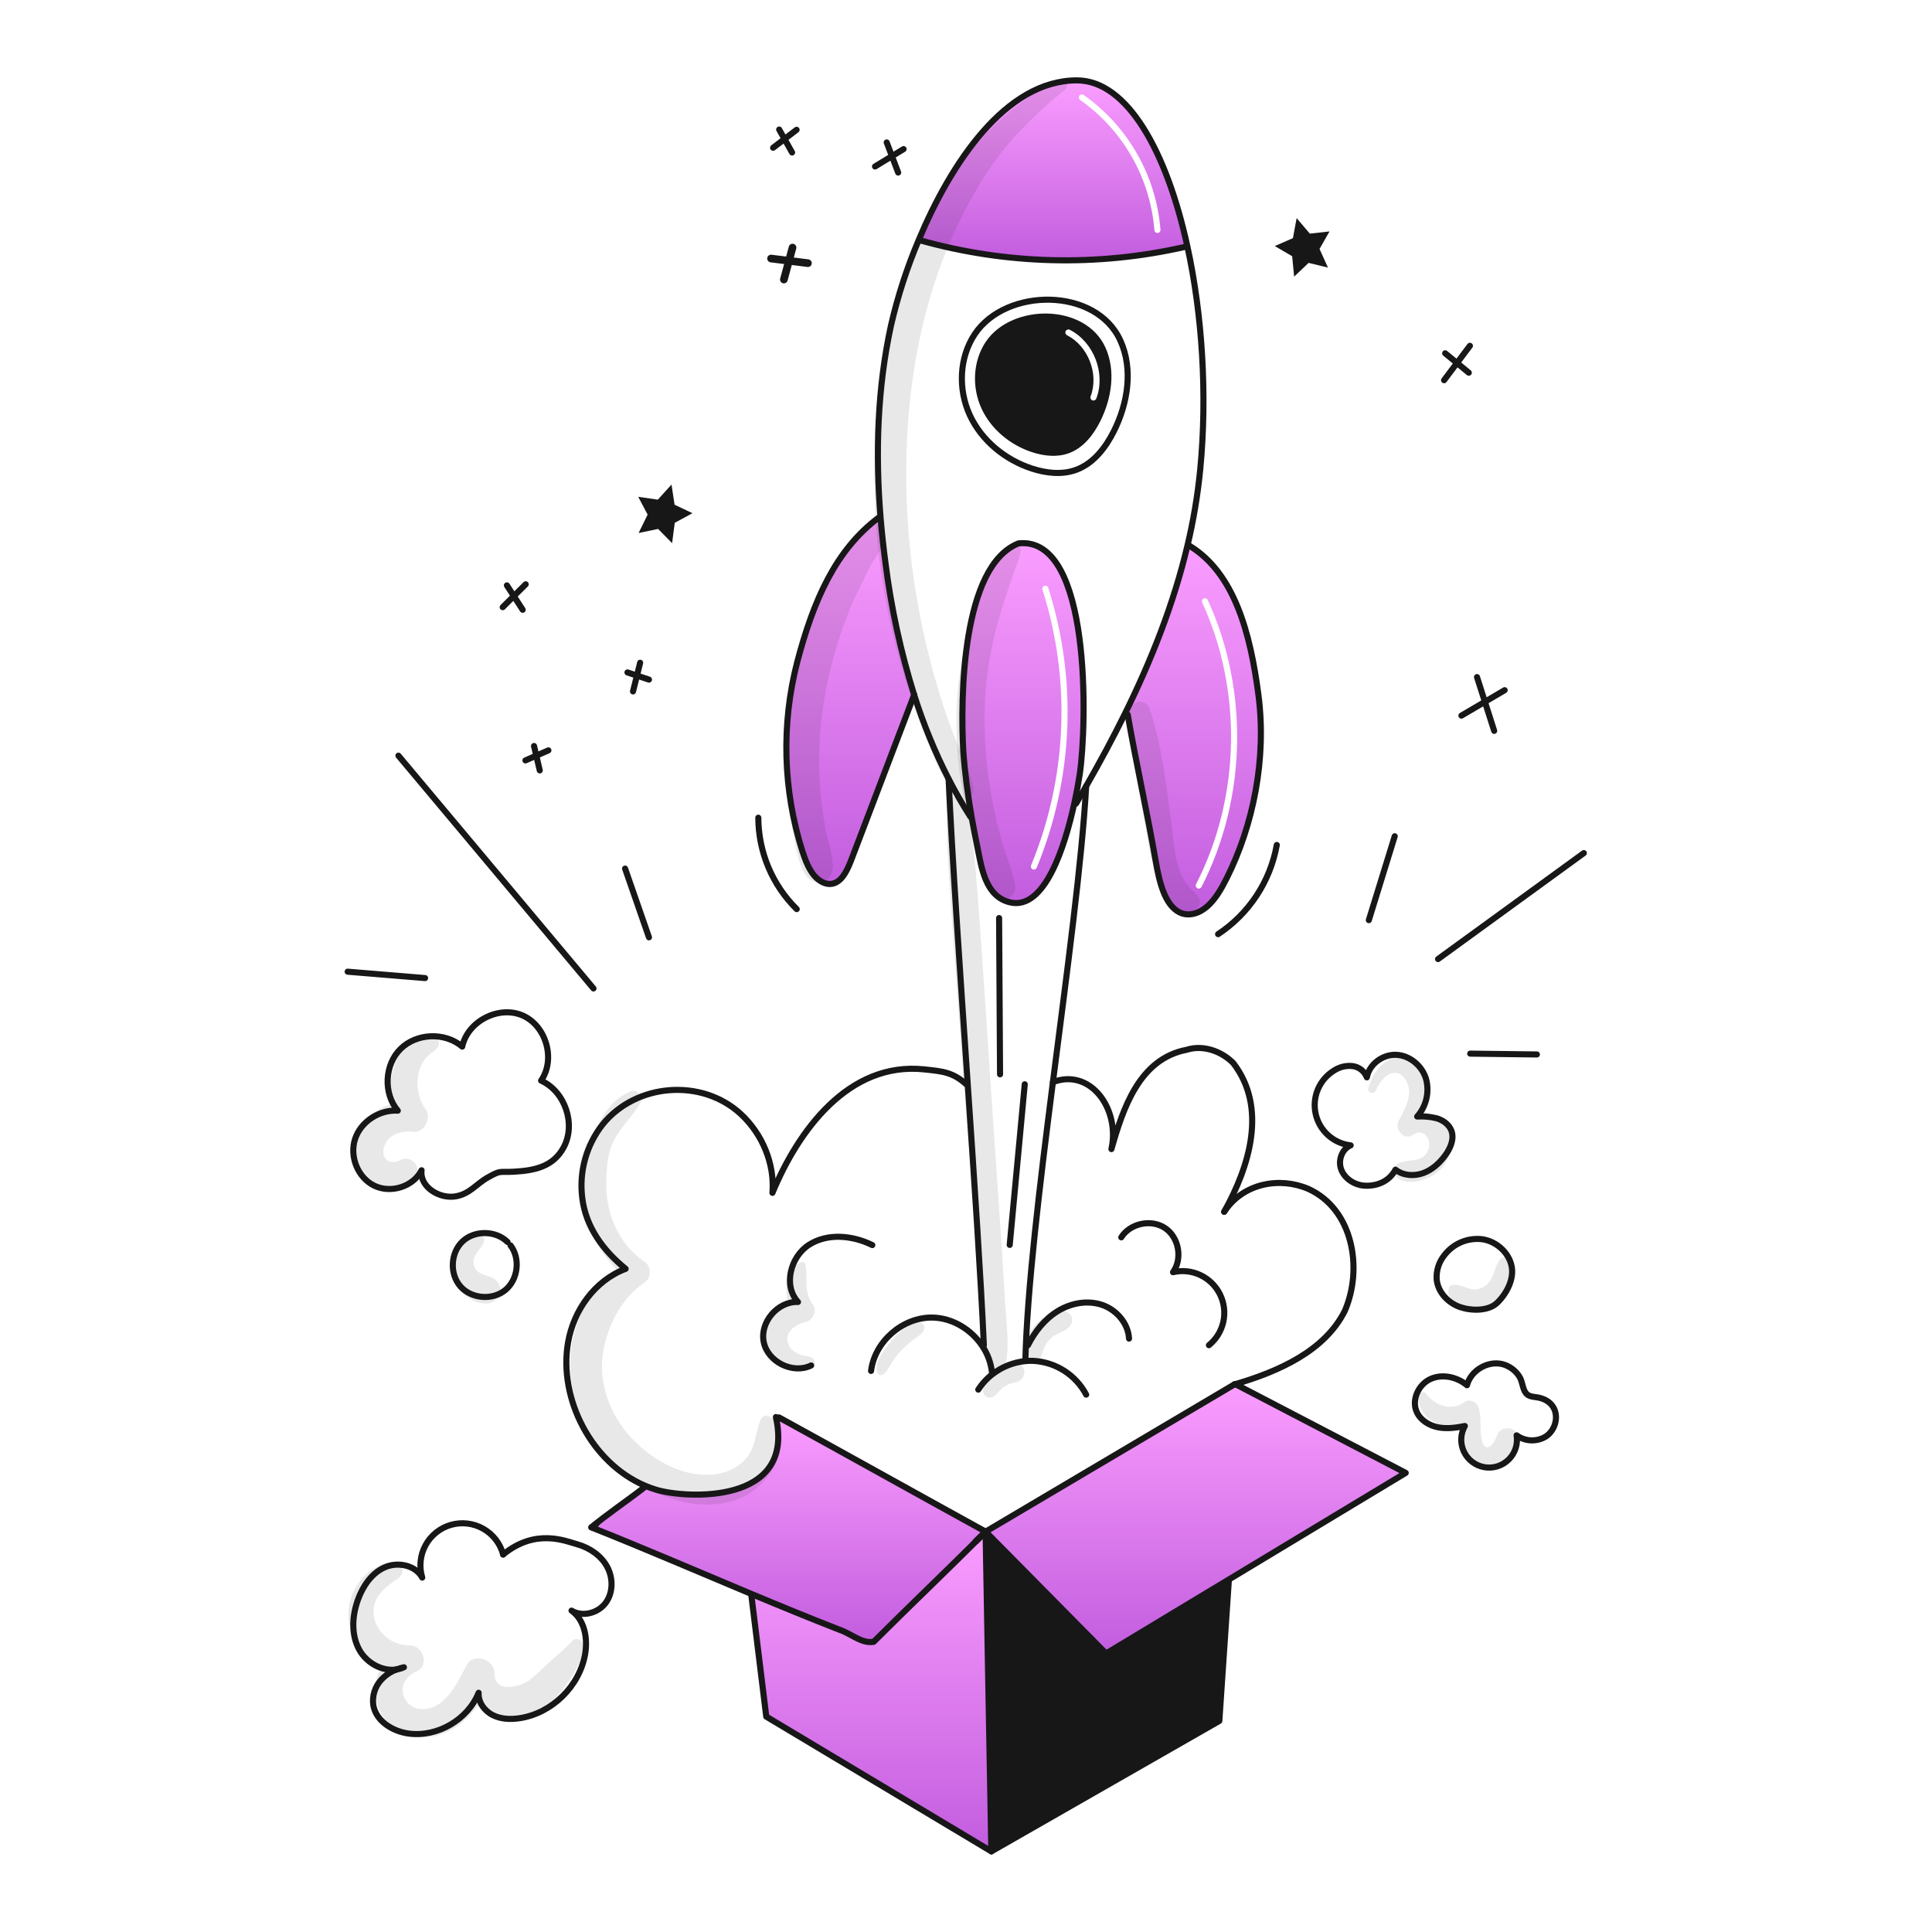 <svg width="960" height="960" viewBox="0 0 960 960" fill="none" xmlns="http://www.w3.org/2000/svg">
<g clip-path="url(#clip0_245_123)">
<path fill-rule="evenodd" clip-rule="evenodd" d="M625.335 345.508C621.278 314.102 613.225 284.906 591.325 271.362L590.052 271.059C583.24 299.862 572.28 327.645 559.069 354.45L560.351 355.075C562.335 366.556 564.825 379.046 567.315 391.536C569.806 404.024 572.296 416.512 574.278 427.99C576.036 438.122 578.771 449.799 586.178 453.381C590.68 455.561 595.866 453.906 599.863 450.404C603.86 446.902 606.847 441.745 609.491 436.477C622.835 409.895 629.392 376.914 625.335 345.508ZM600.126 298.139C599.777 297.379 598.878 297.046 598.118 297.395C597.358 297.744 597.025 298.643 597.374 299.403C617.521 343.277 616.362 396.387 594.319 439.341C593.937 440.085 594.231 440.997 594.975 441.379C595.719 441.761 596.631 441.467 597.013 440.723C619.48 396.943 620.661 342.857 600.126 298.139Z" fill="url(#paint0_linear_245_123)"/>
<path fill-rule="evenodd" clip-rule="evenodd" d="M486.127 423.271C488.08 433.261 490.507 445.672 501.86 448.376C519.147 452.483 529.138 420.582 533.799 399.238C535.144 393.092 536.044 387.824 536.544 384.544C540.046 360.616 542.65 265.953 506.076 270.01C477.839 281.182 477.156 346.792 478.656 373.392C479.456 384.261 480.899 395.06 482.756 405.777C483.603 410.642 484.541 415.496 485.541 420.33C485.738 421.277 485.93 422.262 486.127 423.271ZM520.872 292.077C520.618 291.28 519.766 290.841 518.969 291.095C518.173 291.349 517.733 292.201 517.987 292.997C532.312 337.905 530.31 386.429 512.336 430.005C512.017 430.778 512.385 431.663 513.158 431.982C513.931 432.301 514.816 431.932 515.135 431.159C533.382 386.924 535.414 337.665 520.872 292.077Z" fill="url(#paint1_linear_245_123)"/>
<path fill-rule="evenodd" clip-rule="evenodd" d="M457.011 119.367C499.993 131.46 545.32 132.595 588.853 122.667L589.993 122.415C579.72 75.276 560.121 39.933 535.083 39.933C499.609 39.933 472.437 81.26 456.537 119.176L457.011 119.367ZM538.445 47.174C537.762 46.692 536.817 46.855 536.336 47.539C535.854 48.222 536.018 49.167 536.701 49.649C547.229 57.069 555.995 66.717 562.376 77.906C568.756 89.095 572.595 101.552 573.62 114.392C573.687 115.225 574.416 115.847 575.25 115.78C576.083 115.714 576.705 114.984 576.638 114.151C575.578 100.868 571.607 87.981 565.006 76.406C558.405 64.831 549.337 54.85 538.445 47.174Z" fill="url(#paint2_linear_245_123)"/>
<path d="M698.482 731.87L610.167 785.116L549.6 821.628L489.754 761.076L613.361 687.909C613.523 687.859 613.684 687.819 613.846 687.768L698.482 731.87Z" fill="url(#paint3_linear_245_123)"/>
<path d="M613.841 687.768C613.679 687.819 613.518 687.859 613.356 687.909L613.709 687.698L613.841 687.768Z" fill="url(#paint4_linear_245_123)"/>
<path d="M404.522 435C401.808 431.75 400.132 427.35 398.699 422.96C389.027 392.481 388.139 359.894 396.136 328.933C404.136 298.556 415.136 273.154 436.836 257.033L437.536 256.972C438.162 264.581 438.99 272.181 439.989 279.729C442.796 301.953 447.564 323.885 454.239 345.267C443.935 372.303 433.635 399.34 423.339 426.376C421.401 431.483 419.02 437.084 414.771 438.759C411.213 440.181 407.237 438.264 404.522 435Z" fill="url(#paint5_linear_245_123)"/>
<path d="M492.605 919.935C491.657 867.275 490.648 813.787 489.749 761.076L549.6 821.628L610.172 785.116L610.566 785.772L605.873 855.114L492.605 919.935Z" fill="#171717"/>
<path d="M489.749 761.076C490.649 813.787 491.657 867.276 492.605 919.935L380.756 852.974L373.338 792.594L373.538 792.094C387.949 798.119 402.401 804.053 416.974 809.745C423.029 811.764 428.074 816.81 434.13 815.8C452.094 797.837 471.047 779.873 489.13 761.687C489.23 761.596 489.322 761.495 489.412 761.405C489.544 761.283 489.634 761.182 489.685 761.132L489.749 761.076Z" fill="url(#paint6_linear_245_123)"/>
<path d="M485.2 765.527C485.153 765.568 485.109 765.612 485.069 765.658C485.027 765.69 484.989 765.727 484.958 765.769C484.922 765.794 484.892 765.825 484.867 765.86C484.685 766.032 484.695 766.011 484.867 765.86C484.894 765.827 484.925 765.797 484.958 765.769L485.069 765.658L485.2 765.527ZM373.54 792.1C347.04 781.009 320.658 769.625 293.854 758.938C293.965 758.938 296.195 757.232 296.397 757.051C296.306 757.101 295.62 757.606 293.854 758.938C301.927 752.227 311.009 746.172 319.971 739.228L320.295 738.148C322.273 739.001 324.302 739.732 326.37 740.338C340.77 744.567 394.925 747.867 385.65 704.643L387.104 704.33C421.013 722.96 455.326 742.135 489.749 761.077L489.689 761.138L489.415 761.411C487.458 763.318 486.227 764.519 485.521 765.211C486.521 764.242 488.221 762.577 489.134 761.689C471.049 779.875 452.096 797.839 434.134 815.802C428.079 816.812 423.034 811.766 416.978 809.747C402.4 804.058 387.951 798.124 373.54 792.1Z" fill="url(#paint7_linear_245_123)"/>
<path d="M373.338 792.594L380.756 852.974L492.605 919.935L605.868 855.114L610.561 785.772" stroke="#171717" stroke-width="3.053" stroke-linecap="round" stroke-linejoin="round"/>
<path d="M387.1 704.329C421.009 722.959 455.322 742.134 489.745 761.076" stroke="#171717" stroke-width="3.053" stroke-linecap="round" stroke-linejoin="round"/>
<path d="M296.407 757.04C296.407 757.043 296.405 757.045 296.404 757.047C296.402 757.049 296.399 757.05 296.397 757.05C296.197 757.231 293.965 758.937 293.854 758.937C301.927 752.226 311.009 746.171 319.971 739.227" stroke="#171717" stroke-width="3.053" stroke-linecap="round" stroke-linejoin="round"/>
<path d="M489.134 761.692C471.049 779.878 452.096 797.842 434.134 815.805C428.079 816.815 423.034 811.769 416.978 809.75C402.405 804.058 387.953 798.124 373.542 792.099C347.042 781.008 320.66 769.624 293.856 758.937C295.622 757.605 296.308 757.1 296.399 757.05" stroke="#171717" stroke-width="3.053" stroke-linecap="round" stroke-linejoin="round"/>
<path d="M489.749 761.076L489.689 761.137" stroke="#171717" stroke-width="3.053" stroke-linecap="round" stroke-linejoin="round"/>
<path d="M489.689 761.137C489.638 761.187 489.548 761.288 489.416 761.41" stroke="#171717" stroke-width="3.053" stroke-linecap="round" stroke-linejoin="round"/>
<path d="M489.416 761.41C489.326 761.5 489.235 761.601 489.134 761.692" stroke="#171717" stroke-width="3.053" stroke-linecap="round" stroke-linejoin="round"/>
<path d="M485.521 765.214C486.521 764.245 488.221 762.58 489.134 761.692" stroke="#171717" stroke-width="3.053" stroke-linecap="round" stroke-linejoin="round"/>
<path d="M484.865 765.86C484.893 765.828 484.923 765.797 484.956 765.769L485.067 765.658L485.198 765.527" stroke="#171717" stroke-width="3.053" stroke-linecap="round" stroke-linejoin="round"/>
<path d="M484.865 765.86C484.683 766.032 484.693 766.011 484.865 765.86V765.86Z" stroke="#171717" stroke-width="3.053" stroke-linecap="round" stroke-linejoin="round"/>
<path d="M492.605 919.935C491.657 867.275 490.648 813.787 489.749 761.076L489.689 761.137L489.416 761.41C487.459 763.317 486.227 764.518 485.521 765.21C485.4 765.331 485.289 765.432 485.198 765.523C485.152 765.564 485.108 765.608 485.067 765.654C485.025 765.686 484.988 765.723 484.956 765.765C484.921 765.79 484.89 765.821 484.865 765.856" stroke="#171717" stroke-width="3.053" stroke-linecap="round" stroke-linejoin="round"/>
<path d="M613.356 687.909L613.709 687.698L613.841 687.768L698.482 731.87L610.167 785.116L549.595 821.628L489.749 761.076L613.356 687.909Z" stroke="#171717" stroke-width="3.053" stroke-linecap="round" stroke-linejoin="round"/>
<path d="M436.837 257.042C415.137 273.158 404.137 298.56 396.137 328.942C388.14 359.903 389.028 392.49 398.7 422.969C400.133 427.359 401.809 431.759 404.523 435.009C407.237 438.259 411.214 440.186 414.767 438.773C419.016 437.098 421.397 431.497 423.335 426.39C433.629 399.354 443.929 372.318 454.235 345.281C454.244 345.239 454.257 345.199 454.275 345.16" stroke="#171717" stroke-width="3.028" stroke-linecap="round" stroke-linejoin="round"/>
<path d="M591.325 271.362C613.225 284.906 621.278 314.102 625.335 345.508C629.392 376.914 622.835 409.895 609.491 436.477C606.847 441.745 603.86 446.902 599.863 450.404C595.866 453.906 590.68 455.561 586.178 453.381C578.771 449.799 576.036 438.122 574.278 427.99C570.312 405.031 564.317 378.035 560.351 355.075" stroke="#171717" stroke-width="3.028" stroke-linecap="round" stroke-linejoin="round"/>
<path d="M533.8 399.238C535.142 393.092 536.04 387.824 536.545 384.544C540.045 360.616 542.651 265.953 506.077 270.01C477.84 281.182 477.154 346.79 478.657 373.392C479.457 384.261 480.898 395.06 482.757 405.777C483.604 410.642 484.543 415.496 485.542 420.33C487.682 430.654 489.357 445.399 501.861 448.376C519.147 452.483 529.138 420.582 533.8 399.238Z" stroke="#171717" stroke-width="3.028" stroke-linecap="round" stroke-linejoin="round"/>
<path d="M491.031 170.755C484.925 179.908 484.461 192.301 489.053 202.303C493.645 212.305 502.889 219.853 513.344 223.264C518.956 225.09 525.162 225.787 530.693 223.738C537.434 221.238 542.157 215.049 545.377 208.61C550.826 197.701 552.925 184.43 547.91 173.31C538.423 152.307 503.192 152.519 491.031 170.755Z" stroke="#171717" stroke-width="3.028" stroke-linecap="round" stroke-linejoin="round"/>
<path d="M613.265 594.468C613.257 594.477 613.25 594.487 613.245 594.498C613.074 594.798 611.56 597.142 608.28 602.127C617.807 587.727 635.972 584.699 650.101 590.754C672.301 600.846 677.35 630.113 668.267 651.306C658.256 671.328 635.367 681.44 613.841 687.768C613.679 687.819 613.518 687.859 613.356 687.909C613.346 687.909 613.326 687.92 613.316 687.92" stroke="#171717" stroke-width="3.028" stroke-linecap="round" stroke-linejoin="round"/>
<path d="M523.184 537.7C541.875 530.535 556.639 551.052 552.259 570.973C557.992 550.82 566.105 526.125 589.64 521.634C597.623 519.101 606.706 522.128 612.761 528.183C629.917 550.383 620.834 579.653 608.28 602.127C611.166 597.637 613.023 594.801 613.245 594.498" stroke="#171717" stroke-width="3.028" stroke-linecap="round" stroke-linejoin="round"/>
<path d="M385.539 704.117C385.58 704.289 385.62 704.47 385.65 704.642C394.925 747.866 340.771 744.566 326.37 740.337C324.302 739.732 322.273 739 320.295 738.147C294.005 726.824 277.464 695.176 282.238 667.16C284.952 651.225 295.458 636.279 310.879 630.466C299.788 621.444 291.109 609.807 289.322 595.315C288.498 588.838 288.972 582.262 290.717 575.971C292.462 569.679 295.443 563.799 299.485 558.671C316.117 538.144 348.785 535.631 368.141 553.595C378.768 563.465 385.005 578.179 383.824 592.722C396.509 562.002 421.578 527.336 459.312 531.372C468.264 532.331 473.441 532.705 480.112 538.772" stroke="#171717" stroke-width="3.028" stroke-linecap="round" stroke-linejoin="round"/>
<path d="M471.352 387.027C473.052 425.127 477.033 482.598 480.858 538.719C484.189 587.534 487.398 635.31 488.871 668.442" stroke="#171717" stroke-width="3.028" stroke-linecap="round" stroke-linejoin="round"/>
<path d="M539.715 390.639C537.596 428.283 530.158 483.213 523.184 537.7C516.574 589.331 510.367 640.568 509.484 676.283" stroke="#171717" stroke-width="3.028" stroke-linecap="round" stroke-linejoin="round"/>
<path d="M510.771 668.442C514.212 661.65 519.127 655.433 525.626 651.457C532.125 647.481 540.32 645.947 547.536 648.369C554.752 650.791 560.615 657.533 561.009 665.142" stroke="#171717" stroke-width="3.028" stroke-linecap="round" stroke-linejoin="round"/>
<path d="M492.928 682.207C492.47 677.448 490.829 672.88 488.155 668.916C482.695 660.641 473.279 654.848 463.318 654.687C448.564 654.444 434.627 666.565 432.818 681.208" stroke="#171717" stroke-width="3.028" stroke-linecap="round" stroke-linejoin="round"/>
<path d="M486.1 690.493C488.028 687.492 490.471 684.855 493.316 682.702C498.015 679.12 503.614 676.909 509.493 676.314C510.868 676.185 512.251 676.152 513.631 676.214C519.055 676.53 524.305 678.24 528.875 681.178C533.445 684.116 537.18 688.184 539.719 692.987" stroke="#171717" stroke-width="3.028" stroke-linecap="round" stroke-linejoin="round"/>
<path d="M280.139 570.015C286.274 558.5 280.764 542.332 268.866 536.953C276.203 526.407 271.409 509.634 259.611 504.553C247.813 499.472 232.323 507.48 229.679 520.053C221.131 512.753 206.979 513.292 199.009 521.214C191.039 529.136 190.409 543.285 197.657 551.883C188.544 551.318 179.279 557.283 176.433 565.962C173.587 574.641 177.765 585.187 185.99 589.173C194.215 593.159 205.377 589.658 209.474 581.493C208.415 589.759 218.406 595.945 226.6 594.431C233.594 593.139 236.662 588.285 242.364 585.086C249.146 581.286 247.733 582.644 255.322 582.21C265.354 581.641 274.891 579.9 280.139 570.015Z" stroke="#171717" stroke-width="3.028" stroke-linecap="round" stroke-linejoin="round"/>
<path d="M252.2 617.144C246.347 611.344 235.831 611.2 229.836 616.852C223.841 622.504 223.331 633 228.77 639.2C234.209 645.4 244.685 646.265 251.063 641.037C257.441 635.809 258.673 625.374 253.677 618.825" stroke="#171717" stroke-width="3.028" stroke-linecap="round" stroke-linejoin="round"/>
<path d="M197.061 829.541C194.069 830.667 191.394 832.498 189.261 834.879C187.772 836.542 186.663 838.51 186.012 840.645C185.36 842.78 185.181 845.031 185.487 847.242C186.799 855.225 195.114 860.351 203.127 861.401C217.418 863.268 232.435 854.501 237.827 841.126C237.527 845.738 240.683 850.098 244.8 852.197C248.917 854.296 253.772 854.448 258.334 853.741C274.309 851.269 287.984 837.841 290.749 821.911C292.112 814.059 290.477 804.916 283.988 800.304C289.397 803.614 297.117 801.604 300.912 796.52C304.707 791.436 304.717 784.096 301.699 778.526C298.681 772.956 293.01 769.1 286.899 767.374C280.788 765.648 266.069 759.29 250.013 772.43" stroke="#171717" stroke-width="3.028" stroke-linecap="round" stroke-linejoin="round"/>
<path d="M197.071 829.541C198.33 829.345 199.555 828.979 200.714 828.451C199.472 828.712 198.253 829.077 197.071 829.541V829.541Z" stroke="#171717" stroke-width="3.028" stroke-linecap="round" stroke-linejoin="round"/>
<path d="M197.071 829.541H197.061" stroke="#171717" stroke-width="3.028" stroke-linecap="round" stroke-linejoin="round"/>
<path d="M250.014 772.43C249.3 769.747 248.058 767.232 246.362 765.033C244.666 762.835 242.549 760.996 240.134 759.625C237.719 758.253 235.056 757.377 232.298 757.046C229.541 756.715 226.746 756.937 224.075 757.698C221.405 758.46 218.913 759.746 216.745 761.481C214.577 763.216 212.776 765.365 211.447 767.804C210.119 770.243 209.29 772.921 209.008 775.684C208.726 778.447 208.998 781.238 209.807 783.894C206.416 777.668 197.616 775.922 191.137 778.808C184.658 781.694 180.359 788.083 177.917 794.733C174.929 802.878 174.364 812.374 178.623 819.933C182.246 826.362 189.977 830.633 197.061 829.541" stroke="#171717" stroke-width="3.028" stroke-linecap="round" stroke-linejoin="round"/>
<path d="M693.4 581.207C697.194 584.184 702.624 584.567 707.155 582.922C711.686 581.277 715.411 577.846 718.236 573.93C720.759 570.418 722.707 565.887 721.193 561.84C720.053 558.762 717.086 556.653 713.947 555.694C710.759 554.899 707.468 554.596 704.188 554.794C706.425 552.274 707.997 549.235 708.76 545.954C709.523 542.672 709.454 539.251 708.558 536.003C706.59 529.584 700.558 524.457 693.844 524.134C687.13 523.811 680.391 528.734 679.18 535.334C678.613 533.829 677.642 532.508 676.375 531.517C675.108 530.526 673.593 529.901 671.995 529.712C668.771 529.383 665.533 530.182 662.831 531.973C659.267 534.172 656.476 537.428 654.849 541.287C653.221 545.146 652.837 549.416 653.75 553.504C654.663 557.591 656.828 561.292 659.944 564.092C663.059 566.891 666.97 568.65 671.131 569.122C666.953 570.888 664.924 576.196 666.246 580.522C667.568 584.848 671.666 588.01 676.116 588.898C680.566 589.786 689.218 589 693.4 581.207Z" stroke="#171717" stroke-width="3.028" stroke-linecap="round" stroke-linejoin="round"/>
<path d="M751.112 629.144C749.699 622.231 743.422 616.744 736.438 615.752C732.923 615.346 729.362 615.852 726.099 617.222C722.836 618.591 719.98 620.779 717.808 623.573C714.994 626.988 713.587 631.348 713.873 635.764C714.488 642.072 719.514 647.42 725.509 649.489C730.909 651.346 739.557 651.649 743.997 647.309C748.589 642.839 752.434 635.633 751.112 629.144Z" stroke="#171717" stroke-width="3.028" stroke-linecap="round" stroke-linejoin="round"/>
<path d="M746.752 677.878C739.352 675.93 730.852 680.916 728.94 688.323C723.934 684.123 716.54 682.51 710.623 685.306C704.706 688.102 701.258 695.771 704.013 701.695C705.9 705.762 710.159 708.346 714.549 709.214C718.939 710.082 723.49 709.456 727.88 708.568C726.79 710.492 726.177 712.65 726.092 714.86C726.006 717.07 726.452 719.268 727.391 721.27C728.33 723.273 729.734 725.021 731.488 726.369C733.241 727.717 735.292 728.626 737.468 729.019C739.645 729.411 741.883 729.277 743.997 728.627C746.111 727.977 748.039 726.83 749.618 725.282C751.198 723.734 752.384 721.83 753.076 719.73C753.769 717.63 753.949 715.394 753.6 713.21C755.708 714.745 758.227 715.615 760.833 715.706C763.439 715.798 766.013 715.108 768.223 713.725C772.523 710.808 774.45 704.672 772.223 699.979C770.79 696.952 767.934 695.256 764.776 694.52C762.535 694.005 759.776 694.247 758.216 692.249C756.45 689.988 756.561 686.355 754.855 683.832C752.958 680.937 750.081 678.824 746.752 677.878V677.878Z" stroke="#171717" stroke-width="3.028" stroke-linecap="round" stroke-linejoin="round"/>
<path d="M484.37 166.022C476.6 177.668 476.014 193.432 481.847 206.158C487.68 218.884 499.447 228.481 512.769 232.831C519.894 235.152 527.796 236.031 534.82 233.426C543.409 230.237 549.413 222.376 553.511 214.191C560.444 200.304 563.118 183.42 556.73 169.271C544.67 142.548 499.841 142.82 484.37 166.022Z" stroke="#171717" stroke-width="3.028" stroke-linecap="round" stroke-linejoin="round"/>
<path d="M534.669 399.319C536.364 396.442 538.043 393.549 539.705 390.639C546.505 378.781 553.026 366.721 559.071 354.45C572.282 327.645 583.242 299.862 590.054 271.059C593.008 258.672 595.118 246.099 596.371 233.426C599.994 196.146 597.401 156.243 589.993 122.414C579.72 75.275 560.121 39.932 535.083 39.932C499.609 39.932 472.432 81.259 456.537 119.175C450.702 132.924 446.082 147.158 442.731 161.713C435.939 192.907 434.94 225.1 437.531 256.981C438.157 264.59 438.985 272.19 439.984 279.738C442.79 301.962 447.559 323.894 454.234 345.276C458.765 359.646 464.491 373.612 471.35 387.027C474.66 393.465 478.276 399.749 482.199 405.878" stroke="#171717" stroke-width="3.028" stroke-linecap="round" stroke-linejoin="round"/>
<path d="M457.011 119.366C499.993 131.459 545.319 132.594 588.853 122.666" stroke="#171717" stroke-width="3.028" stroke-linecap="round" stroke-linejoin="round"/>
<path d="M729.839 185.194L718.1 175.553" stroke="#171717" stroke-width="3.028" stroke-linecap="round" stroke-linejoin="round"/>
<path d="M717.554 188.918L730.389 171.83" stroke="#171717" stroke-width="3.028" stroke-linecap="round" stroke-linejoin="round"/>
<path d="M742.452 363.161L733.918 336.443" stroke="#171717" stroke-width="3.028" stroke-linecap="round" stroke-linejoin="round"/>
<path d="M726.175 355.586L747.656 342.95" stroke="#171717" stroke-width="3.028" stroke-linecap="round" stroke-linejoin="round"/>
<path d="M680.164 457.2L693.029 415.539" stroke="#171717" stroke-width="3.028" stroke-linecap="round" stroke-linejoin="round"/>
<path d="M714.559 476.552L787 423.891" stroke="#171717" stroke-width="3.028" stroke-linecap="round" stroke-linejoin="round"/>
<path d="M730.535 523.547L763.656 523.956" stroke="#171717" stroke-width="3.028" stroke-linecap="round" stroke-linejoin="round"/>
<path d="M294.9 491.155L197.977 375.487" stroke="#171717" stroke-width="3.028" stroke-linecap="round" stroke-linejoin="round"/>
<path d="M322.469 465.752L310.6 431.6" stroke="#171717" stroke-width="3.028" stroke-linecap="round" stroke-linejoin="round"/>
<path d="M211.221 486L172.75 482.826" stroke="#171717" stroke-width="3.028" stroke-linecap="round" stroke-linejoin="round"/>
<path d="M433.445 618.67C423.596 613.815 411.184 612.612 401.951 618.557C392.718 624.502 389.062 638.888 396.516 646.952C386.444 646.502 377.454 657.058 379.502 666.929C381.55 676.8 394.002 682.909 403.059 678.49" stroke="#171717" stroke-width="3.028" stroke-linecap="round" stroke-linejoin="round"/>
<path d="M557.149 614.826C561.563 607.826 572.067 605.608 578.932 610.232C585.797 614.856 587.693 625.422 582.863 632.144C587.43 631.074 592.225 631.582 596.466 633.587C600.706 635.592 604.142 638.975 606.213 643.183C608.284 647.392 608.868 652.178 607.869 656.761C606.87 661.344 604.347 665.453 600.712 668.418" stroke="#171717" stroke-width="3.028" stroke-linecap="round" stroke-linejoin="round"/>
<path fill-rule="evenodd" clip-rule="evenodd" d="M489.053 202.303C493.635 212.314 502.889 219.853 513.344 223.264C518.956 225.09 525.162 225.787 530.693 223.736C537.434 221.233 542.157 215.047 545.377 208.608C550.826 197.701 552.925 184.43 547.91 173.308C538.423 152.307 503.192 152.519 491.031 170.755C484.925 179.903 484.471 192.292 489.053 202.303ZM531.56 163.869C530.815 163.49 529.903 163.786 529.523 164.531C529.143 165.276 529.44 166.187 530.185 166.567C540.751 171.953 546.127 185.883 541.918 196.971C541.621 197.753 542.014 198.627 542.796 198.924C543.577 199.22 544.452 198.827 544.748 198.046C549.507 185.513 543.503 169.957 531.56 163.869Z" fill="#171717"/>
<path d="M446.3 85.743L440.6 70.783" stroke="#171717" stroke-width="3.028" stroke-linecap="round" stroke-linejoin="round"/>
<path d="M434.794 82.721L448.988 74.083" stroke="#171717" stroke-width="3.028" stroke-linecap="round" stroke-linejoin="round"/>
<path d="M393.582 75.769L387.17 64.369" stroke="#171717" stroke-width="3.028" stroke-linecap="round" stroke-linejoin="round"/>
<path d="M384.151 73.41L395.817 64.5" stroke="#171717" stroke-width="3.028" stroke-linecap="round" stroke-linejoin="round"/>
<path d="M395.884 451.735C389.865 445.796 385.08 438.725 381.805 430.929C378.53 423.133 376.829 414.767 376.8 406.311" stroke="#171717" stroke-width="3.028" stroke-linecap="round" stroke-linejoin="round"/>
<path d="M605.264 464.177C612.873 459.15 619.382 452.629 624.396 445.011C629.411 437.393 632.826 428.836 634.435 419.859" stroke="#171717" stroke-width="3.028" stroke-linecap="round" stroke-linejoin="round"/>
<path d="M501.723 618.587L509.195 538.767" stroke="#171717" stroke-width="3.028" stroke-linecap="round" stroke-linejoin="round"/>
<path d="M496.919 533.827L496.45 456.177" stroke="#171717" stroke-width="3.028" stroke-linecap="round" stroke-linejoin="round"/>
<path d="M259.712 302.98L251.874 290.871" stroke="#171717" stroke-width="3.028" stroke-linecap="round" stroke-linejoin="round"/>
<path d="M249.79 301.7L261.219 290.333" stroke="#171717" stroke-width="3.028" stroke-linecap="round" stroke-linejoin="round"/>
<path d="M322.469 337.694L311.786 334.124" stroke="#171717" stroke-width="3.028" stroke-linecap="round" stroke-linejoin="round"/>
<path d="M318.09 329.318L314.539 343.568" stroke="#171717" stroke-width="3.028" stroke-linecap="round" stroke-linejoin="round"/>
<path d="M261.091 377.843L272.491 372.851" stroke="#171717" stroke-width="3.028" stroke-linecap="round" stroke-linejoin="round"/>
<path d="M268.2 382.8L265.351 370.689" stroke="#171717" stroke-width="3.028" stroke-linecap="round" stroke-linejoin="round"/>
<path d="M389.507 138.9L393.807 123.018" stroke="#171717" stroke-width="3.809" stroke-linecap="round" stroke-linejoin="round"/>
<path d="M383.128 128.462L401.454 130.762" stroke="#171717" stroke-width="3.809" stroke-linecap="round" stroke-linejoin="round"/>
<path d="M644.293 108.38L650.853 116.09L660.628 114.997L655.665 123.688L659.862 132.966L650.234 130.627L643.053 137.455L642.066 127.319L633.43 122.26L642.449 118.335L644.293 108.38Z" fill="#171717"/>
<path d="M333.669 240.781L335.19 250.79L344.076 255.006L335.281 259.782L333.966 269.881L327.01 262.824L317.311 264.849L321.807 255.712L317.128 246.865L326.862 248.274L333.669 240.781Z" fill="#171717"/>
<g opacity="0.1">
<path d="M525.778 39.958C504.178 49.998 486.165 68.141 472.978 87.758C458.583 109.182 449.334 134.091 443.509 159.126C431.647 210.117 431.392 264.51 443.719 315.426C447.152 329.711 451.542 343.749 456.859 357.445C461.797 370.101 466.424 386.192 476.244 395.955C479.644 399.336 484.197 395.755 483.608 391.668C482.762 385.795 480.093 379.925 477.755 374.468C475.203 368.511 472.755 362.504 470.648 356.373C466.648 344.727 463.202 332.863 460.37 320.879C454.62 296.679 451.303 271.966 450.47 247.106C448.918 198.052 456.956 146.839 480.195 103.176C486.216 91.862 493.123 80.607 501.518 70.899C509.981 61.304 519.278 52.477 529.3 44.523C532.044 42.307 528.547 38.671 525.778 39.958V39.958Z" fill="#171717"/>
</g>
<g opacity="0.1">
<path d="M435.361 260.6C429.336 260.257 425.381 267.638 422.461 271.948C418.805 277.231 415.471 282.728 412.475 288.411C406.725 299.456 402.109 311.055 398.7 323.031C391.941 346.983 389.623 371.97 391.862 396.756C392.476 403.331 393.384 409.897 394.609 416.386C395.747 422.412 396.885 429.814 400.442 434.976C403.866 439.943 411.574 439.557 413.366 433.287C414.966 427.687 411.638 419.158 410.53 413.657C405.814 389.771 405.861 365.19 410.667 341.322C413.414 327.669 417.486 314.317 422.824 301.454C425.558 294.864 428.95 288.607 432.024 282.185C434.48 277.056 441.624 269.572 439.247 263.556C438.983 262.722 438.468 261.99 437.772 261.461C437.076 260.931 436.234 260.629 435.36 260.597L435.361 260.6Z" fill="#171717"/>
</g>
<g opacity="0.1">
<path d="M503.814 271.2C498.222 274.647 493.843 282.654 490.942 288.38C487.414 295.211 484.498 302.341 482.227 309.685C477.853 324.397 475.518 339.639 475.288 354.985C474.947 370.36 476.442 385.721 479.742 400.741C481.404 408.224 483.442 415.618 485.849 422.895C488.176 429.943 490.417 437.788 494.643 443.928C498.159 449.037 505.443 445.806 504.41 439.81C503.21 432.882 500.196 426.246 498.236 419.48C496.254 412.641 494.593 405.72 493.254 398.716C490.469 384.583 489.104 370.207 489.182 355.802C489.339 341.687 491.157 327.64 494.597 313.949C496.333 307.075 498.397 300.088 500.726 293.406C501.913 290.006 503.061 286.623 504.226 283.227C505.363 279.927 507.02 276.663 507.195 273.144C507.189 272.75 507.082 272.364 506.882 272.025C506.682 271.685 506.397 271.403 506.056 271.207C505.714 271.011 505.327 270.908 504.933 270.907C504.539 270.906 504.151 271.008 503.809 271.202L503.814 271.2Z" fill="#171717"/>
</g>
<g opacity="0.1">
<path d="M565.308 348.81L565.114 348.881C564.06 349.201 563.134 349.845 562.467 350.722C561.8 351.598 561.425 352.662 561.397 353.763C561.358 370.145 564.797 386.63 567.755 402.694C570.187 415.903 571.426 430.504 578.11 442.447C580.48 446.679 584.977 452.587 590.201 453.175C591.417 453.328 592.649 453.066 593.698 452.433C594.747 451.8 595.553 450.831 595.984 449.684C596.851 446.835 595.064 444.752 593.099 443.023C583.348 434.446 583.652 419.859 581.915 407.843C579.244 389.368 577.373 370.155 571.341 352.417C571.023 351.362 570.38 350.434 569.503 349.766C568.626 349.099 567.561 348.726 566.459 348.701C566.072 348.682 565.684 348.719 565.308 348.81V348.81Z" fill="#171717"/>
</g>
<g opacity="0.1">
<path d="M472.1 398.343C469.93 406.631 470.454 416.643 470.959 425.148C471.488 434.084 472.008 443.019 472.648 451.948C473.954 470.148 475.261 488.346 476.567 506.541C479.204 542.946 482.156 579.341 485.006 615.729C485.784 625.658 486.594 635.584 487.436 645.507C488.305 655.727 488.193 666.633 491.002 676.532C492.553 682.001 499.555 680.237 500.209 675.285C501.37 666.498 500.023 657.308 499.509 648.485C498.968 639.219 498.403 629.954 497.814 620.692C496.648 602.822 495.434 584.955 494.17 567.092C491.629 531.033 489.424 494.953 486.837 458.897C486.125 448.964 485.351 439.038 484.516 429.118C484.075 423.894 483.487 418.805 482.628 413.631C481.779 408.512 481.35 403.155 479.334 398.343C478.011 395.184 473.134 394.407 472.102 398.343H472.1Z" fill="#171717"/>
</g>
<g opacity="0.1">
<path d="M437.992 683.239C440.392 682.36 441.1 680.49 442.313 678.38C443.944 675.589 445.905 673.003 448.154 670.68C450.376 668.362 452.841 666.288 455.506 664.495C457.542 663.107 459.048 662.055 459.236 659.445C459.239 659.076 459.144 658.713 458.96 658.393C458.777 658.073 458.511 657.808 458.191 657.624C453.043 654.743 445.845 662.816 442.891 666.344C439.897 669.917 433.591 677.611 436.141 682.488C436.324 682.8 436.605 683.042 436.94 683.178C437.275 683.314 437.645 683.337 437.994 683.242L437.992 683.239Z" fill="#171717"/>
</g>
<g opacity="0.1">
<path d="M492.487 694.412C494.887 693.767 496.078 691.265 498.009 689.812C499.688 688.405 501.697 687.449 503.848 687.034C506.919 686.69 509.375 684.523 508.923 681.18C508.53 678.28 505.463 675.872 502.475 676.885C498.862 677.96 495.562 679.89 492.852 682.51C490.757 684.678 487.395 689.089 488.682 692.248C488.918 693.027 489.445 693.686 490.153 694.088C490.861 694.49 491.697 694.605 492.487 694.408V694.412Z" fill="#171717"/>
</g>
<g opacity="0.1">
<path d="M517.314 674.067C518.358 670.48 519.471 667.458 522.279 664.838C525.007 662.292 529.125 661.888 531.518 659.099C533.877 656.35 532.779 652.836 529.524 651.544C524.378 649.504 518.036 654.423 514.774 658.053C511.174 662.053 508.399 667.373 508.354 672.853C508.311 678.037 515.881 678.993 517.314 674.065V674.067Z" fill="#171717"/>
</g>
<g opacity="0.1">
<path d="M404.576 675.943C403.569 673.805 401.062 674.026 399.105 673.55C396.341 672.877 393.23 671.22 391.951 668.517C388.966 662.21 395.292 657.954 400.533 656.779C403.884 656.028 406.176 651.243 403.982 648.301C399.236 641.937 401.422 635.496 400.243 628.284C400.129 627.878 399.859 627.532 399.492 627.324C399.124 627.115 398.689 627.06 398.282 627.171C387.657 631.196 390.118 646.19 394.015 654.127L399 645.442C387.485 643.986 377.821 657.149 380.477 667.879C382.657 676.689 394.639 685.079 403.334 679.854C403.8 679.586 404.187 679.198 404.454 678.732C404.722 678.265 404.861 677.735 404.857 677.197C404.844 676.765 404.75 676.34 404.578 675.943H404.576Z" fill="#171717"/>
</g>
<g opacity="0.1">
<path d="M378.257 704.843C375.366 710.648 375.798 717.506 371.98 723.01C367.967 728.795 361.418 731.985 354.504 732.653C338.428 734.207 322.562 724.628 312.336 712.915C302.836 702.027 297.467 687.128 299.563 672.655C301.495 659.32 308.619 645.255 319.888 637.577C320.818 637.003 321.586 636.2 322.118 635.245C322.65 634.291 322.93 633.216 322.93 632.123C322.93 631.03 322.65 629.955 322.118 629C321.586 628.046 320.818 627.243 319.888 626.668C307.294 618.068 301.118 603.057 301.244 588.053C301.306 580.707 301.679 573.565 304.987 566.848C308.416 559.883 314.425 554.834 318.132 548.111C319.706 545.257 317.058 541.058 313.632 542.258C304.913 545.311 299.732 553.53 295.879 561.525C291.95 569.683 288.185 578.865 288.16 588.053C288.111 606.782 298.269 624.572 312.233 636.589L313.511 626.668C284.701 641.908 276.192 676.909 289.244 705.633C295.68 719.796 307.387 731.809 321 739.233C335.865 747.333 355.236 751.381 370.884 742.933C378.045 738.886 383.574 732.474 386.522 724.795C389.168 718.046 389.891 707.511 382.168 703.82C381.511 703.45 380.735 703.35 380.005 703.541C379.275 703.732 378.648 704.2 378.256 704.845L378.257 704.843Z" fill="#171717"/>
</g>
<g opacity="0.1">
<path d="M217.952 517.677C216.409 512.977 211.015 512.928 207.206 514.915C202.529 517.354 199.053 522.236 196.966 526.943C194.692 532.009 193.689 537.554 194.044 543.096C194.399 548.638 196.102 554.009 199.005 558.743L207.257 548.009C191.54 545.175 174.908 556.239 175.788 573.33C176.188 581.008 180.928 588.292 188.466 590.63C195.242 592.73 203.277 591.03 206.753 584.414C207.361 583.303 207.592 582.024 207.412 580.77C207.233 579.516 206.651 578.355 205.755 577.459C204.86 576.563 203.698 575.982 202.444 575.802C201.19 575.622 199.912 575.853 198.8 576.461C193.8 579.131 189.276 575.961 190.761 570.267C192.461 563.743 199.343 561.654 205.315 562.367C210.715 563.009 214.584 555.64 211.624 551.367C209.612 548.566 208.273 545.339 207.709 541.937C207.145 538.535 207.372 535.048 208.373 531.748C209.325 528.508 211.264 525.646 213.92 523.561C215.52 522.324 218.814 520.295 217.952 517.673V517.677Z" fill="#171717"/>
</g>
<g opacity="0.1">
<path d="M238.557 613.394C230.066 611.158 224.583 622.53 224.468 629.539C224.321 638.539 232.694 648.233 242.042 647.669C243.629 647.618 245.146 647.006 246.325 645.942C247.504 644.878 248.267 643.43 248.48 641.857C248.693 640.283 248.342 638.685 247.488 637.346C246.634 636.007 245.334 635.014 243.818 634.543C240.242 633.335 236.034 632.535 235.313 628.071C234.583 623.555 238.653 621.271 240.238 617.526C240.925 615.904 240.493 613.904 238.557 613.394V613.394Z" fill="#171717"/>
</g>
<g opacity="0.1">
<path d="M195.819 776.146C181.735 777.185 171.786 791.301 173.284 804.927C174.942 820.016 188.884 831.234 203.738 831.322L200.278 818.548C182.17 826.192 181.844 852.658 199.572 860.974C208.162 865.004 218.447 863.459 226.28 858.374C234.768 852.863 240.112 844.156 244.68 835.367L230.6 831.551C230.007 847.865 247.329 857.62 261.856 853.01C269.634 850.542 275.336 845.21 280.119 838.803C284.634 832.755 288.945 826.483 290.06 818.857C290.515 815.747 286.868 812.665 284.26 815.482C280.96 819.05 277.178 822.182 273.554 825.416C270.044 828.547 266.713 832.216 262.916 834.976C257.979 838.563 245.583 841.243 245.711 831.551C245.805 824.351 235.003 820.866 231.629 827.737C227.351 836.451 220.648 850.091 208.907 849.237C206.697 849.052 204.617 848.113 203.015 846.579C201.413 845.044 200.387 843.007 200.107 840.806C199.607 835.894 203.012 832.242 207.192 830.384C213.605 827.534 210.128 817.527 203.732 817.61C195.27 817.72 187.304 811.772 185.781 803.233C184.155 794.123 191.296 788.641 197.99 784.18C201.271 781.994 200.382 775.807 195.813 776.144L195.819 776.146Z" fill="#171717"/>
</g>
<g opacity="0.1">
<path d="M683.72 541.742C686.27 535.242 693.714 528.579 698.705 537.056C702.505 543.508 698.118 551.078 695.023 556.87C692.765 561.095 697.583 567.007 702.059 563.905C707.331 560.252 711.702 566.132 709.706 571.33C706.972 578.448 699.559 575.382 694.49 578.247C693.965 578.565 693.519 578.997 693.184 579.511C692.85 580.025 692.635 580.608 692.557 581.217C692.478 581.825 692.538 582.443 692.731 583.025C692.925 583.608 693.247 584.139 693.674 584.579C697.774 589.048 706.174 587.151 710.966 584.62C713.81 583.15 716.232 580.978 717.999 578.308C719.767 575.639 720.823 572.562 721.066 569.369C721.839 556.946 707.573 547.223 696.873 555.025L703.909 562.061C709.27 551.421 714.656 535.972 702.565 527.524C692.088 520.204 682.437 530.95 679.928 540.695C679.282 543.202 682.818 544.053 683.728 541.742H683.72Z" fill="#171717"/>
</g>
<g opacity="0.1">
<path d="M719.979 639.84C717.234 649.897 734.848 650.909 740.701 648.973C748.681 646.335 757.591 633.082 750.127 625.704C749.763 625.352 749.325 625.086 748.844 624.927C748.364 624.767 747.853 624.718 747.351 624.782C746.849 624.847 746.368 625.024 745.944 625.3C745.519 625.576 745.162 625.944 744.9 626.377C741.774 631.312 742.34 637.162 736.119 639.99C730.707 642.45 726.414 637.456 721.19 638.629C720.9 638.708 720.636 638.861 720.423 639.074C720.211 639.286 720.058 639.55 719.979 639.84Z" fill="#171717"/>
</g>
<g opacity="0.1">
<path d="M704.64 693.992C705.277 700.102 707.84 704.592 713.704 707.086C716.779 708.363 720.131 708.824 723.436 708.426C726.742 708.028 729.889 706.784 732.572 704.814L725.646 702C728.513 710.954 723.446 722.671 733.493 728.7C743.432 734.67 751.418 724.717 754.161 716.2C756.285 709.606 746.129 706.941 743.861 713.361C742.348 717.642 738.061 722.748 736.327 715.676C735.021 710.354 736.411 704.839 734.738 699.485C733.9 696.802 730.405 694.837 727.813 696.667C721.113 701.396 713.268 698.55 708.481 692.396C707.316 690.896 704.445 692.122 704.64 693.987V693.992Z" fill="#171717"/>
</g>
</g>
<defs>
<linearGradient id="paint0_linear_245_123" x1="592.798" y1="271.059" x2="592.798" y2="454.362" gradientUnits="userSpaceOnUse">
<stop stop-color="#FA9DFF"/>
<stop offset="1" stop-color="#C25DDE"/>
</linearGradient>
<linearGradient id="paint1_linear_245_123" x1="508.32" y1="269.884" x2="508.32" y2="448.737" gradientUnits="userSpaceOnUse">
<stop stop-color="#FA9DFF"/>
<stop offset="1" stop-color="#C25DDE"/>
</linearGradient>
<linearGradient id="paint2_linear_245_123" x1="523.265" y1="39.933" x2="523.265" y2="129.359" gradientUnits="userSpaceOnUse">
<stop stop-color="#FA9DFF"/>
<stop offset="1" stop-color="#C25DDE"/>
</linearGradient>
<linearGradient id="paint3_linear_245_123" x1="594.118" y1="687.768" x2="594.118" y2="821.628" gradientUnits="userSpaceOnUse">
<stop stop-color="#FA9DFF"/>
<stop offset="1" stop-color="#C25DDE"/>
</linearGradient>
<linearGradient id="paint4_linear_245_123" x1="613.599" y1="687.698" x2="613.599" y2="687.909" gradientUnits="userSpaceOnUse">
<stop stop-color="#FA9DFF"/>
<stop offset="1" stop-color="#C25DDE"/>
</linearGradient>
<linearGradient id="paint5_linear_245_123" x1="422.484" y1="256.972" x2="422.484" y2="439.235" gradientUnits="userSpaceOnUse">
<stop stop-color="#FA9DFF"/>
<stop offset="1" stop-color="#C25DDE"/>
</linearGradient>
<linearGradient id="paint6_linear_245_123" x1="432.971" y1="761.076" x2="432.971" y2="919.935" gradientUnits="userSpaceOnUse">
<stop stop-color="#FA9DFF"/>
<stop offset="1" stop-color="#C25DDE"/>
</linearGradient>
<linearGradient id="paint7_linear_245_123" x1="391.801" y1="704.33" x2="391.801" y2="815.934" gradientUnits="userSpaceOnUse">
<stop stop-color="#FA9DFF"/>
<stop offset="1" stop-color="#C25DDE"/>
</linearGradient>
<clipPath id="clip0_245_123">
<rect width="618" height="884" fill="white" transform="translate(171 38)"/>
</clipPath>
</defs>
</svg>
